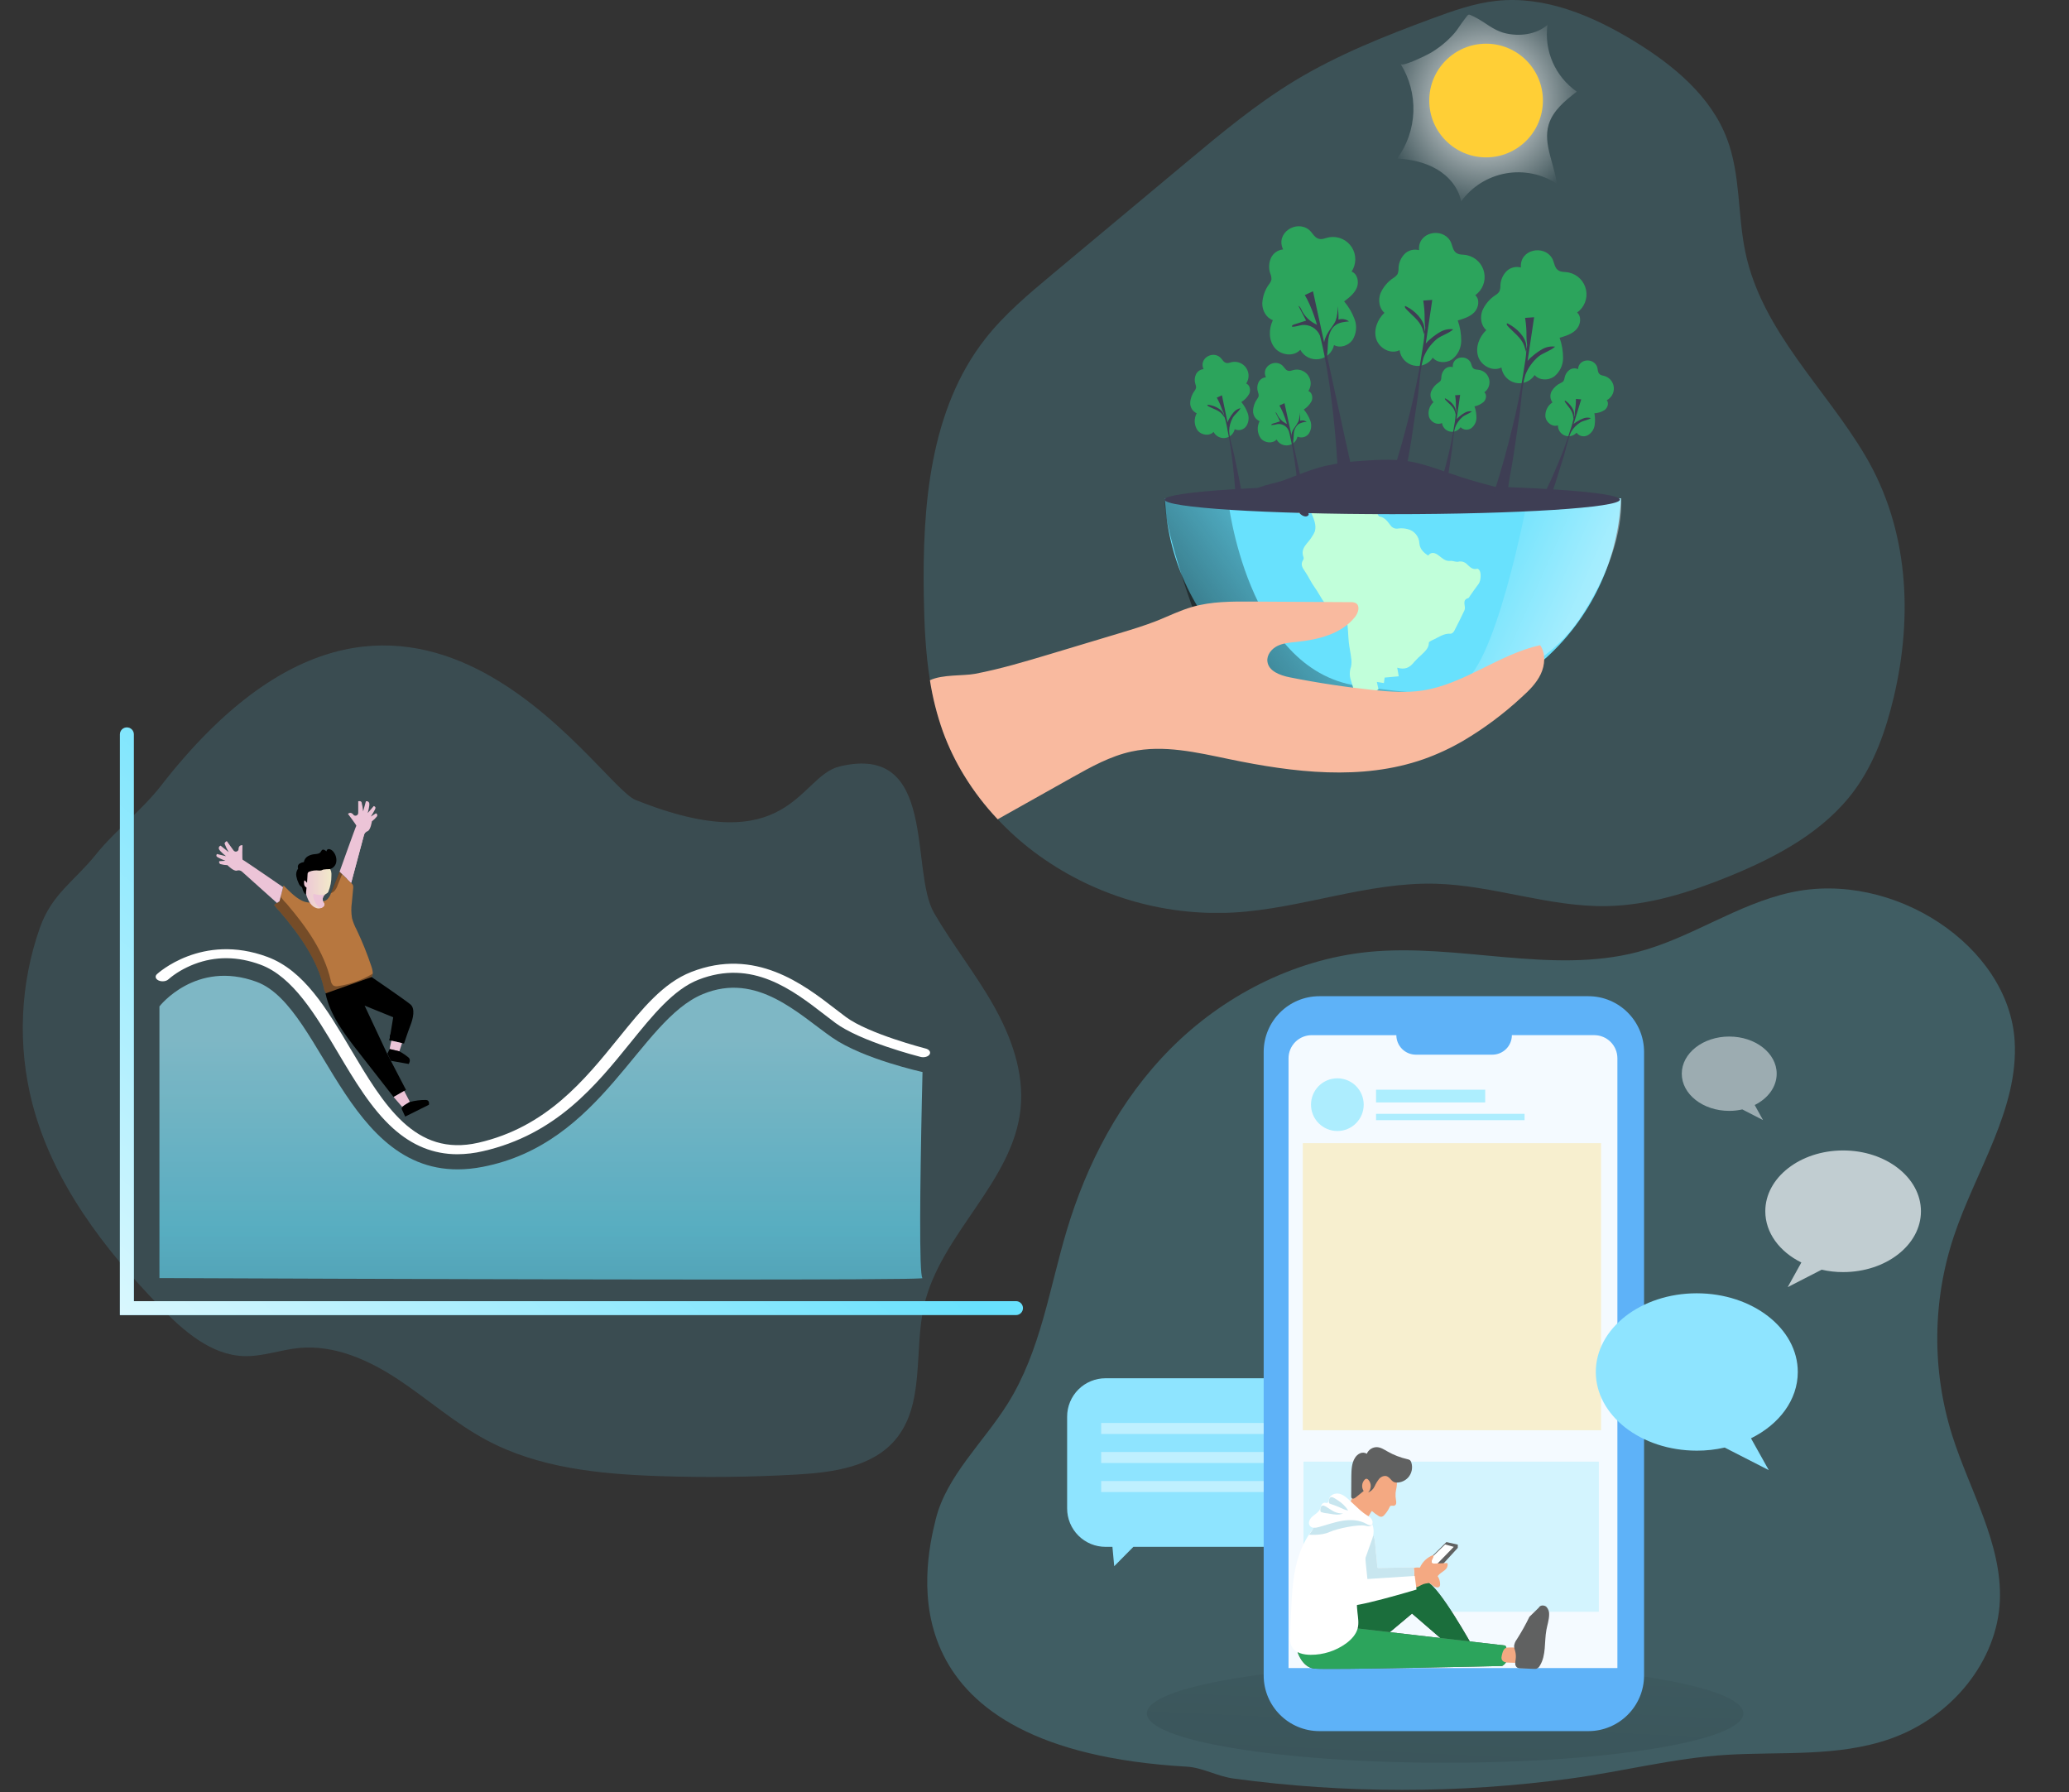 <svg width="545" height="472" viewBox="0 0 545 472" fill="none" xmlns="http://www.w3.org/2000/svg">
<rect x="0" y="0" width="545" height="472" fill="#333333" stroke="none"/>
<path opacity="0.15" d="M167.433 210.7C208.199 226.99 210.282 204.481 221.181 201.86C247.11 195.641 239.555 229.277 246.056 240.478C250.868 248.763 256.881 256.306 261.614 264.638C266.346 272.97 269.81 282.452 268.835 291.994C266.833 311.387 247.684 325.002 243.373 344.013C240.703 355.916 243.7 369.952 235.797 379.24C229.657 386.455 219.212 387.826 209.768 388.361C197.754 389.043 185.705 389.179 173.62 388.769C157.996 388.241 141.911 386.656 128.122 379.273C119.872 374.86 112.804 368.574 104.995 363.385C97.186 358.196 88.083 354.13 78.772 355.026C73.893 355.494 69.154 357.32 64.255 357.166C55.579 356.892 48.344 350.533 42.27 344.274C27.387 328.94 13.885 311.313 8.512 290.61C4.58 275.326 5.277 259.215 10.514 244.329C13.678 235.409 19.658 232.019 25.151 225.191C30.524 218.504 37.218 213.629 42.504 206.822C107.224 123.736 157.235 206.655 167.433 210.7Z" fill="#68E1FD"/>
<path d="M267.627 346.362H31.586V193.417C31.586 192.93 31.779 192.463 32.124 192.118C32.468 191.774 32.935 191.581 33.422 191.581C33.909 191.581 34.376 191.774 34.721 192.118C35.065 192.463 35.259 192.93 35.259 193.417V342.689H267.627C268.114 342.689 268.581 342.883 268.925 343.227C269.27 343.572 269.463 344.039 269.463 344.526C269.463 345.013 269.27 345.48 268.925 345.824C268.581 346.169 268.114 346.362 267.627 346.362Z" fill="#68E1FD"/>
<path d="M267.627 346.362H31.586V193.417C31.586 192.93 31.779 192.463 32.124 192.118C32.468 191.774 32.935 191.581 33.422 191.581C33.909 191.581 34.376 191.774 34.721 192.118C35.065 192.463 35.259 192.93 35.259 193.417V342.689H267.627C268.114 342.689 268.581 342.883 268.925 343.227C269.27 343.572 269.463 344.039 269.463 344.526C269.463 345.013 269.27 345.48 268.925 345.824C268.581 346.169 268.114 346.362 267.627 346.362Z" fill="url(#paint0_linear_305_265)"/>
<path d="M120.493 304C114.202 304 108.602 301.737 103.516 297.155C97.781 291.993 93.293 284.441 88.959 277.134C83.151 267.354 77.147 257.243 68.643 254.083C62.615 251.844 56.727 251.796 51.139 253.945C48.504 254.974 46.205 256.327 44.372 257.926C44.236 258.056 44.063 258.167 43.861 258.253C43.659 258.34 43.433 258.4 43.196 258.429C42.958 258.459 42.714 258.459 42.476 258.428C42.239 258.396 42.014 258.335 41.813 258.248C41.612 258.161 41.44 258.049 41.306 257.918C41.173 257.788 41.08 257.642 41.034 257.488C40.988 257.335 40.989 257.177 41.037 257.024C41.085 256.87 41.179 256.725 41.315 256.595C41.431 256.484 53.151 245.603 70.447 252.029C80.082 255.608 86.043 265.652 92.358 276.289C101.058 290.938 109.275 304.778 125.984 300.971C143.921 296.883 153.997 284.433 162.892 273.449C169.214 265.636 174.673 258.886 182.095 255.991C198.926 249.422 211.661 259.257 220.08 265.766C221.046 266.509 221.957 267.212 222.825 267.856C228.816 272.303 243.642 276.107 243.795 276.15C244.025 276.205 244.236 276.288 244.415 276.396C244.594 276.503 244.738 276.633 244.839 276.777C244.939 276.922 244.994 277.077 244.999 277.236C245.005 277.394 244.962 277.551 244.872 277.698C244.782 277.845 244.648 277.979 244.477 278.092C244.305 278.205 244.101 278.295 243.875 278.356C243.649 278.417 243.407 278.449 243.162 278.448C242.917 278.448 242.675 278.416 242.45 278.354C241.808 278.192 226.64 274.302 220.055 269.416C219.163 268.752 218.221 268.041 217.267 267.291C208.745 260.703 198.131 252.507 183.99 258.025C177.455 260.572 171.952 267.358 166.138 274.539C156.937 285.91 146.501 298.798 127.206 303.198C125.055 303.71 122.785 303.981 120.493 304Z" fill="white"/>
<path d="M242.5 331.908C242.597 334.704 242.75 336.462 242.988 336.614C243.031 336.645 242.847 336.673 242.445 336.696C241.669 336.747 240.095 336.786 237.824 336.825C225.691 337.016 193.8 337.027 159.187 336.969C134.974 336.93 109.431 336.856 88.386 336.786C61.531 336.7 42 336.614 42 336.614V265.056C42 265.056 51.552 252.717 67.567 258.581C85.994 265.333 91.554 314.134 127.052 307.338C158.79 301.268 168.263 268.807 185.139 261.82C199.464 255.89 210.346 267.131 219.264 273.306C227.399 278.944 243 282.347 243 282.347C243 282.347 242.701 294.215 242.518 306.855C242.377 316.337 242.316 326.247 242.5 331.908Z" fill="url(#paint1_linear_305_265)"/>
<path opacity="0.44" d="M88.353 336.568C61.42 336.433 41.832 336.299 41.832 336.299V311.551C41.832 311.551 51.4 292.177 67.462 301.383C76.031 306.311 81.449 322.128 88.353 336.568Z" fill="url(#paint2_linear_305_265)"/>
<path d="M74.684 233.212L73.613 237.368C73.527 237.711 72.174 238.06 72.26 238.403C72.715 239.036 73.225 239.628 73.784 240.172C78.84 246.121 83.578 252.683 85.329 260.286C85.381 260.817 85.635 261.308 86.039 261.657C86.447 261.851 86.911 261.895 87.349 261.78C90.738 261.261 93.983 260.046 96.879 258.211C97.276 257.994 97.621 257.693 97.889 257.329C98.416 256.515 98.14 255.438 97.828 254.52C96.732 251.232 95.436 248.015 93.947 244.885C93.424 243.915 93.013 242.888 92.723 241.824C92.496 240.451 92.484 239.051 92.686 237.674L93.029 234.001C93.078 233.704 93.055 233.4 92.962 233.114C92.847 232.892 92.689 232.697 92.497 232.538L89.436 229.631L87.165 235.281C86.969 235.901 86.622 236.462 86.155 236.915C84.931 237.901 81.87 237.95 80.352 237.527C78.185 236.891 76.226 234.693 74.684 233.212Z" fill="#FB8E36" fill-opacity="0.65"/>
<path opacity="0.36" d="M87.924 234.822C87.687 235.008 87.42 235.153 87.135 235.25C87.894 233.365 88.651 231.484 89.406 229.606L90.104 230.268L88.928 233.187C88.737 233.808 88.392 234.37 87.924 234.822Z" fill="url(#paint3_linear_305_265)"/>
<path opacity="0.36" d="M98.165 256.454C98.145 256.765 98.048 257.065 97.883 257.329C97.615 257.693 97.27 257.994 96.873 258.211C93.977 260.046 90.732 261.261 87.343 261.779C86.905 261.895 86.441 261.851 86.033 261.657C85.629 261.308 85.375 260.817 85.323 260.286C83.547 252.683 78.834 246.121 73.784 240.171C73.222 239.631 72.711 239.038 72.26 238.402C72.174 238.06 73.521 237.711 73.613 237.368C73.766 236.756 73.888 236.291 73.998 235.844C74.007 236.008 74.026 236.171 74.053 236.333C74.507 236.968 75.017 237.56 75.578 238.102C80.634 244.052 85.371 250.62 87.122 258.217C87.171 258.749 87.425 259.241 87.832 259.588C88.241 259.782 88.705 259.826 89.142 259.71C92.333 259.223 95.398 258.117 98.165 256.454Z" fill="url(#paint4_linear_305_265)"/>
<path d="M87.299 230.629C87.313 232.098 87.03 233.556 86.467 234.913C86.32 235.22 85.959 235.342 85.635 235.581C85.397 235.754 85.214 235.99 85.105 236.263C84.997 236.536 84.968 236.835 85.022 237.123C85.059 237.365 85.149 237.595 85.286 237.797C85.365 237.896 85.415 238.016 85.429 238.143C85.443 238.27 85.421 238.398 85.365 238.513C85.133 238.844 84.795 239.086 84.406 239.198C84.017 239.309 83.601 239.284 83.229 239.125C82.005 238.69 81.294 237.417 80.841 236.193C80.264 234.495 79.896 232.734 79.746 230.947C79.575 229.337 81.074 227.819 82.525 227.378C83.159 227.191 83.828 227.159 84.477 227.285C85.126 227.411 85.735 227.69 86.253 228.101C86.714 228.45 87.052 228.936 87.22 229.49C87.306 229.863 87.332 230.247 87.299 230.629Z" fill="url(#paint5_linear_305_265)"/>
<path d="M74.567 233.658C74.567 233.658 64.069 226.417 63.916 226.441C63.763 226.466 63.867 222.616 63.867 222.616C63.867 222.616 62.802 222.408 62.821 223.797C62.776 223.925 62.696 224.039 62.591 224.125C62.486 224.212 62.359 224.267 62.225 224.286C62.09 224.305 61.953 224.287 61.828 224.233C61.703 224.179 61.595 224.092 61.517 223.981L59.742 221.532C59.742 221.532 59.13 221.777 59.178 222.242C59.47 223.004 59.826 223.739 60.244 224.44L58.107 222.72C58.019 222.748 57.938 222.794 57.868 222.854C57.798 222.914 57.741 222.988 57.7 223.071C57.658 223.153 57.635 223.243 57.629 223.336C57.623 223.428 57.636 223.52 57.666 223.607C57.911 224.25 59.54 225.505 59.54 225.505L57.158 224.93C57.081 225.009 57.028 225.109 57.009 225.219C56.989 225.328 57.003 225.44 57.048 225.542C57.244 225.878 59.368 226.717 59.368 226.717L57.771 226.809C57.737 226.876 57.718 226.95 57.713 227.025C57.708 227.1 57.718 227.175 57.743 227.246C57.767 227.317 57.805 227.383 57.855 227.439C57.905 227.495 57.966 227.541 58.034 227.574C58.648 227.75 59.281 227.849 59.919 227.868C59.919 227.868 61.553 229.563 62.404 229.294C62.638 229.213 62.89 229.198 63.132 229.251C63.374 229.304 63.597 229.423 63.776 229.594L72.957 237.827L73.631 237.343L74.567 233.658Z" fill="url(#paint6_linear_305_265)"/>
<path d="M99.321 214.989C98.925 215.49 98.468 215.94 97.962 216.329C97.962 216.329 97.631 218.661 96.786 218.937C96.554 219.011 96.345 219.147 96.184 219.331C96.022 219.514 95.913 219.737 95.868 219.978L92.514 232.508L89.453 229.576C89.453 229.576 93.738 217.56 93.86 217.492C93.983 217.425 91.663 214.358 91.663 214.358C91.663 214.358 92.404 213.569 93.205 214.707C93.317 214.783 93.447 214.827 93.581 214.834C93.715 214.841 93.849 214.812 93.968 214.749C94.087 214.686 94.187 214.592 94.256 214.477C94.326 214.362 94.362 214.23 94.362 214.095V211.034C94.362 211.034 95.023 210.863 95.238 211.285C95.444 212.074 95.583 212.879 95.654 213.691L96.382 211.047C96.47 211.017 96.562 211.006 96.654 211.014C96.746 211.021 96.836 211.047 96.918 211.09C96.999 211.133 97.072 211.192 97.13 211.263C97.189 211.335 97.232 211.417 97.258 211.506C97.435 212.167 96.854 214.138 96.854 214.138L98.445 212.301C98.445 212.301 98.874 212.369 98.91 212.754C98.947 213.14 97.686 215.062 97.686 215.062L99.033 214.199C99.105 214.23 99.171 214.275 99.225 214.333C99.279 214.39 99.321 214.457 99.348 214.531C99.375 214.606 99.386 214.684 99.382 214.763C99.377 214.842 99.356 214.918 99.321 214.989Z" fill="url(#paint7_linear_305_265)"/>
<path d="M88.591 226.907C88.545 227.384 88.349 227.835 88.031 228.194C87.714 228.554 87.291 228.804 86.823 228.909C86.274 228.905 85.725 228.942 85.182 229.019C84.992 229.08 84.821 229.184 84.625 229.239C84.424 229.28 84.218 229.292 84.013 229.276C83.137 229.167 82.247 229.276 81.424 229.594C81.299 229.649 81.192 229.736 81.111 229.845C81.042 229.979 81.008 230.129 81.013 230.28L80.885 232.52L80.438 232.018C80.365 231.939 80.242 231.853 80.169 231.926C80.137 231.962 80.12 232.007 80.12 232.055C80.074 232.351 80.074 232.652 80.12 232.949C80.14 233.096 80.194 233.237 80.277 233.361C80.359 233.485 80.469 233.589 80.597 233.665C80.65 233.684 80.697 233.718 80.732 233.763C80.748 233.815 80.748 233.87 80.732 233.922L80.579 235.464C80.579 235.464 80.579 235.526 80.579 235.544C80.579 235.562 80.42 235.544 80.365 235.495C79.996 235.048 79.748 234.515 79.642 233.946C79.624 233.85 79.586 233.759 79.532 233.677C79.459 233.606 79.376 233.544 79.287 233.493C79.006 233.277 78.793 232.983 78.675 232.649C78.391 232.066 78.185 231.449 78.063 230.812C77.934 230.166 78.059 229.496 78.412 228.939C78.469 228.882 78.507 228.81 78.522 228.731C78.518 228.655 78.502 228.581 78.473 228.511C78.427 228.311 78.443 228.103 78.519 227.913C78.596 227.724 78.73 227.562 78.902 227.452C79.25 227.236 79.64 227.096 80.046 227.042C80.097 226.725 80.217 226.424 80.398 226.159C80.579 225.895 80.817 225.673 81.093 225.511C81.655 225.191 82.284 225.005 82.929 224.966C83.505 224.911 84.154 224.868 84.496 224.354C84.57 224.197 84.662 224.049 84.772 223.914C85.17 223.559 85.678 223.956 85.996 224.238C86.143 223.216 87.22 223.687 87.679 224.165C88.016 224.532 88.272 224.966 88.429 225.438C88.586 225.911 88.641 226.411 88.591 226.907Z" fill="black"/>
<path d="M106.165 287.489L103.673 288.921C100.857 285.322 97.228 280.664 94.418 277.064C90.745 272.375 86.981 267.466 85.744 261.645L88.474 260.678C89.76 266.395 93.475 271.231 97.087 275.858C99.847 279.384 103.386 283.926 106.165 287.489Z" fill="url(#paint8_linear_305_265)"/>
<path d="M103.673 288.921C100.857 285.322 97.228 280.664 94.418 277.064C90.745 272.375 86.981 267.466 85.744 261.645L97.882 257.329C97.882 257.329 106.844 263.451 108.13 264.552C109.415 265.654 108.821 268.225 108.13 270C107.438 271.775 106.428 274.848 106.428 274.848L102.584 273.967L103.575 267.919L96.046 264.858L101.99 277.536L106.942 287.048L103.673 288.921Z" fill="black"/>
<path opacity="0.44" d="M108.132 270C107.777 270.912 107.342 272.155 107.005 273.159C106.669 274.163 106.436 274.848 106.436 274.848L103.675 274.236L102.843 272.437L103.584 267.919L100.052 266.481L96.054 264.852L101.998 277.529L106.95 287.042L106.173 287.489C103.394 283.926 99.856 279.384 97.095 275.858C93.484 271.231 89.749 266.395 88.482 260.678L97.891 257.329C97.891 257.329 106.852 263.451 108.138 264.552C109.423 265.654 108.829 268.207 108.132 270Z" fill="url(#paint9_linear_305_265)"/>
<path d="M103.674 274.218L102.584 273.967L102.835 272.437L103.674 274.218Z" fill="black"/>
<path d="M103.674 274.218L102.584 273.967L102.835 272.437L103.674 274.218Z" fill="black"/>
<path d="M103.092 274.077L102.621 276.287L105.192 276.899L105.908 274.732L103.092 274.077Z" fill="url(#paint10_linear_305_265)"/>
<path d="M102.958 279.39L107.659 280.223C107.659 280.223 108.326 279.225 107.659 278.564C106.897 277.932 106.077 277.375 105.21 276.899L102.645 276.287L102.033 277.511L102.958 279.39Z" fill="black"/>
<path d="M103.674 288.921L105.908 291.492L107.959 290.207L106.459 287.317L103.674 288.921Z" fill="url(#paint11_linear_305_265)"/>
<path d="M105.811 292.079L106.73 294.081L112.973 290.978C112.973 290.978 113.279 289.79 112.239 289.704C110.793 289.683 109.351 289.862 107.954 290.237C107.954 290.237 105.56 291.467 105.811 292.079Z" fill="black"/>
<path d="M85.035 237.141C85.071 237.383 85.161 237.613 85.298 237.815C85.298 237.852 85.91 238.574 84.637 239.155C84.398 239.272 83.449 238.849 82.801 237.197C82.577 236.742 82.47 236.24 82.488 235.734C82.488 235.599 82.574 235.44 82.709 235.427C82.762 235.427 82.814 235.44 82.862 235.464C83.509 235.674 84.191 235.759 84.87 235.715C85.12 235.663 85.374 235.624 85.629 235.599C85.395 235.774 85.215 236.012 85.11 236.285C85.005 236.558 84.979 236.855 85.035 237.141Z" fill="url(#paint12_linear_305_265)"/>
<path d="M96.77 218.943C96.537 219.017 96.329 219.153 96.167 219.337C96.005 219.52 95.897 219.744 95.852 219.984L92.497 232.514L91.42 231.479C91.42 231.479 94.958 220.069 95.362 219.665C95.784 219.341 96.261 219.096 96.77 218.943Z" fill="url(#paint13_linear_305_265)"/>
<g clip-path="url(#clip0_305_265)">
<path opacity="0.18" d="M498.826 183.686C496.76 192.345 493.785 200.918 488.528 208.099C480.53 219.022 468.024 225.689 455.487 230.804C445.151 235.016 434.29 238.462 423.126 238.647C407.966 238.901 393.258 233.148 378.092 232.753C360.155 232.289 342.793 239.327 324.9 240.342C306.026 241.343 287.402 235.667 272.295 224.31C268.904 221.747 265.737 218.902 262.826 215.805C256.471 209.148 251.549 201.258 248.365 192.623C246.81 188.252 245.671 183.744 244.963 179.158C243.776 171.823 243.46 164.314 243.336 156.855C242.947 133.24 244.932 107.924 259.467 89.307C264.57 82.775 270.996 77.407 277.355 72.094L312.468 42.782C321.653 35.113 330.881 27.419 341.117 21.221C352.436 14.374 364.812 9.469 377.22 4.88C382.725 2.851 388.316 0.853 394.155 0.222C406.946 -1.163 419.551 4.162 430.523 10.88C440.815 17.176 450.718 25.346 454.955 36.665C458.517 46.141 457.682 56.674 459.785 66.589C464.17 87.291 480.963 102.401 491.404 120.128C502.741 139.376 503.922 162.205 498.826 183.686Z" fill="#68E1FD"/>
<path d="M337.986 65.692C337.296 65.756 336.635 66.001 336.07 66.403C335.505 66.805 335.056 67.349 334.77 67.981C334.218 69.263 334.159 70.703 334.603 72.026C334.823 72.524 334.928 73.065 334.912 73.609C334.799 74.062 334.588 74.484 334.294 74.846C333.196 76.335 332.572 78.119 332.5 79.968C332.5 81.823 333.558 83.71 335.283 84.328C334.182 86.641 334.151 89.61 335.766 91.602C337.38 93.593 340.8 94.032 342.508 92.121C342.971 92.981 343.686 93.678 344.558 94.12C345.429 94.561 346.414 94.726 347.381 94.591C348.349 94.457 349.252 94.029 349.969 93.367C350.687 92.704 351.184 91.838 351.396 90.884C353.016 91.793 355.218 91.033 356.282 89.511C356.773 88.721 357.079 87.829 357.177 86.904C357.276 85.979 357.164 85.043 356.851 84.167C356.213 82.418 355.268 80.797 354.061 79.38C355.385 78.378 356.77 77.308 357.401 75.774C358.032 74.24 357.575 72.119 356.028 71.525C356.65 70.583 356.988 69.482 357.001 68.354C357.014 67.225 356.701 66.117 356.101 65.162C355.501 64.206 354.639 63.443 353.616 62.965C352.594 62.486 351.456 62.312 350.338 62.464C349.144 62.6 348.254 63.299 347.072 62.785C346.157 62.383 345.594 61.171 344.833 60.546C341.456 57.8 335.908 61.394 337.986 65.692Z" fill="#2CA45C"/>
<path d="M426.991 131.267C426.324 146.749 419.705 161.376 408.514 172.096C397.322 182.816 382.424 188.8 366.927 188.8C351.43 188.8 336.532 182.816 325.341 172.096C314.15 161.376 307.53 146.749 306.863 131.267H426.991Z" fill="#68E1FD"/>
<path d="M402.423 131.267C402.423 131.267 393.59 178.453 384.127 180.167C374.664 181.88 402.423 183.822 416.395 162.533C428.549 144.021 426.99 131.267 426.99 131.267H402.423Z" fill="url(#paint14_linear_305_265)"/>
<path d="M323.478 131.595C323.478 131.595 328.358 176.171 357.409 180.606C386.461 185.04 394.446 181.496 394.446 181.496C394.446 181.496 376.509 199.235 352.084 192.58C327.659 185.925 314.058 159.842 314.058 159.842C314.058 159.842 306.19 138.033 306.852 131.267L323.478 131.595Z" fill="url(#paint15_linear_305_265)"/>
<path d="M343.411 135.801C343.535 135.627 343.714 135.324 343.931 135.052C344.512 134.267 345.1 134.298 345.471 135.225C346.089 136.728 346.807 138.25 346.355 139.938C346.152 140.441 345.89 140.919 345.576 141.361C344.63 143.068 342.434 144.249 343.349 146.73C343.39 146.846 343.406 146.969 343.395 147.092C343.385 147.215 343.348 147.334 343.288 147.441C342.508 148.585 343.009 149.445 343.702 150.435C344.667 151.814 345.347 153.397 346.337 154.764C347.753 156.694 348.57 159.094 350.71 160.448C351.749 161.104 352.881 161.642 353.858 162.372C354.38 162.776 354.742 163.352 354.879 163.999C355.114 165.706 355.114 167.444 355.293 169.163C355.435 170.542 355.763 171.916 355.911 173.295C356.052 174.074 356.035 174.873 355.862 175.645C355.462 176.772 355.451 178 355.831 179.134C356.165 180.148 356.45 181.181 356.753 182.226C357.656 185.065 361.862 187.174 364.849 186.277L361.67 184.675C362.245 184.057 362.69 183.605 363.191 183.08L361.874 182.288L363.111 181.546C362.975 180.958 362.839 180.352 362.678 179.61L364.534 179.907C364.602 179.406 364.663 178.979 364.738 178.459C365.919 178.342 367.107 178.243 368.449 178.119C368.313 177.328 368.183 176.592 368.047 175.855C370.063 176.431 371.288 175.948 372.618 174.235C373.212 173.576 373.848 172.956 374.523 172.379C375.395 171.507 376.378 170.703 376.378 169.287C376.378 169.07 376.891 168.78 377.213 168.637C378.815 167.969 380.207 166.745 382.161 166.906C382.452 166.906 382.891 166.497 383.07 166.163C383.992 164.388 384.883 162.582 385.742 160.776C385.876 160.427 385.908 160.048 385.835 159.681C385.711 158.766 385.507 157.863 386.751 157.523C386.936 157.467 387.06 157.152 387.208 156.954C387.957 155.896 388.68 154.814 389.472 153.793C390.091 153.014 390.239 150.812 389.627 150.082C389.503 149.94 389.256 149.767 389.132 149.798C387.845 150.156 387.134 149.247 386.373 148.56C386.081 148.274 385.72 148.066 385.325 147.958C384.93 147.85 384.514 147.844 384.116 147.942C383.46 148.066 382.718 147.651 382.031 147.725C380.621 147.868 379.836 146.921 378.846 146.21C378.079 145.666 377.071 145.183 376.205 146.315C374.968 145.542 374.034 144.608 373.885 143.136C373.856 142.246 373.533 141.391 372.965 140.705C372.398 140.018 371.618 139.54 370.75 139.345C369.97 139.145 369.161 139.093 368.362 139.19C367.985 139.276 367.591 139.25 367.228 139.115C366.865 138.979 366.55 138.741 366.321 138.429C365.554 137.452 364.88 136.314 363.451 136.054C363.222 136.054 362.925 135.609 362.876 135.33C362.839 134.996 362.701 134.681 362.48 134.428C362.259 134.175 361.965 133.995 361.639 133.914C361.302 133.808 360.956 133.732 360.606 133.685C360.196 133.627 359.779 133.627 359.369 133.685C358.562 133.804 357.739 133.755 356.952 133.542C356.165 133.329 355.429 132.957 354.792 132.448C352.776 130.902 349.429 131.706 347.988 133.803L347.926 133.889C347.623 134.322 347.308 134.761 346.974 135.225C346.56 134.861 346.115 134.534 345.644 134.248C344.989 133.92 344.339 133.63 343.597 134.279C343.371 134.379 343.124 134.422 342.878 134.402C342.631 134.383 342.394 134.302 342.187 134.168C342.075 134.075 343.003 131.378 342.91 131.285H338.791C338.847 131.465 340.647 134.26 340.702 134.378L343.411 135.801Z" fill="#C1FFDA"/>
<path d="M405.845 177.563C404.701 179.975 402.752 181.893 400.767 183.674C396.07 188.025 390.922 191.861 385.409 195.116C382.105 197.045 378.629 198.66 375.024 199.941C358.702 205.668 340.721 203.46 323.787 199.941C315.294 198.178 306.518 196.1 298.044 197.937C292.477 199.143 287.424 201.957 282.458 204.74L262.801 215.775C259.445 212.228 256.47 208.339 253.925 204.171C251.687 200.519 249.822 196.65 248.359 192.624C246.804 188.252 245.665 183.744 244.957 179.159C248.285 177.582 253.74 178.052 256.814 177.47C263.512 176.196 270.069 174.229 276.606 172.269L294.754 166.813C298.168 165.786 301.557 164.76 304.891 163.442C307.946 162.205 310.909 160.752 314.07 159.843C319.111 158.389 324.436 158.414 329.675 158.439L355.72 158.593C356.219 158.55 356.719 158.644 357.168 158.865C358.337 159.595 357.786 161.42 356.927 162.49C353.327 167.017 347.148 168.496 341.408 169.077C339.707 169.25 337.951 169.386 336.429 170.153C334.907 170.92 333.646 172.516 333.85 174.211C334.14 176.771 337.184 177.872 339.707 178.386C347.096 179.858 354.543 180.985 362.048 181.769C366.235 182.196 370.478 182.499 374.641 181.874C385.65 180.229 394.829 172.324 405.696 169.924C407.199 172.132 406.989 175.157 405.845 177.563Z" fill="#F9BA9F"/>
<path d="M366.74 135.417C399.858 135.417 426.705 133.706 426.705 131.595C426.705 129.484 399.858 127.772 366.74 127.772C333.623 127.772 306.775 129.484 306.775 131.595C306.775 133.706 333.623 135.417 366.74 135.417Z" fill="#3E3E54"/>
<path d="M349.207 122.682C352.417 121.986 355.676 121.545 358.955 121.365C363.409 121.037 367.924 120.826 372.303 121.705C375.195 122.379 378.039 123.249 380.814 124.309C392.531 128.369 404.668 131.096 416.997 132.436C393.79 133.228 370.571 132.436 347.389 131.304C344.214 131.143 341.041 130.976 337.87 130.803C335.446 130.673 331.264 131.211 329.174 130.147C330.547 127.952 335.705 127.42 338.012 126.548C341.711 125.162 345.348 123.604 349.207 122.682Z" fill="#3E3E54"/>
<path d="M352.36 123.616C352.36 123.616 350.864 89.684 343.701 77.71L345.86 76.714C345.86 76.714 356.01 123.449 356.177 123.95C356.344 124.451 354.853 125.942 352.36 123.616Z" fill="#3E3E54"/>
<path d="M373.799 65.89C373.131 65.705 372.426 65.7 371.755 65.876C371.085 66.052 370.473 66.403 369.983 66.892C369.015 67.892 368.45 69.213 368.393 70.603C368.423 71.149 368.33 71.694 368.121 72.199C367.857 72.589 367.511 72.917 367.106 73.158C365.553 74.164 364.336 75.611 363.612 77.314C362.993 79.04 363.278 81.186 364.676 82.38C362.82 84.149 361.744 86.913 362.542 89.35C363.34 91.787 366.395 93.408 368.665 92.22C368.794 93.189 369.215 94.095 369.874 94.817C370.532 95.539 371.396 96.042 372.349 96.259C373.301 96.476 374.298 96.396 375.204 96.03C376.11 95.664 376.882 95.03 377.417 94.212C378.611 95.635 380.943 95.703 382.477 94.657C383.216 94.091 383.818 93.366 384.238 92.535C384.658 91.704 384.884 90.788 384.901 89.858C384.922 87.998 384.615 86.149 383.992 84.396C385.581 83.932 387.258 83.419 388.39 82.207C389.521 80.994 389.849 78.854 388.606 77.747C389.529 77.089 390.242 76.178 390.659 75.124C391.076 74.07 391.18 72.918 390.957 71.807C390.734 70.695 390.194 69.672 389.403 68.861C388.611 68.049 387.602 67.483 386.497 67.232C385.334 66.936 384.252 67.276 383.33 66.379C382.619 65.68 382.526 64.344 382.031 63.49C379.842 59.742 373.384 61.134 373.799 65.89Z" fill="#2CA45C"/>
<path d="M374.863 94.107C374.819 92.969 374.788 91.756 375.37 90.779C375.736 90.233 376.189 89.75 376.712 89.35C377.561 88.585 378.492 87.917 379.489 87.359C380.497 86.802 381.657 86.585 382.798 86.74C381.53 87.903 379.706 88.293 378.382 89.369C376.866 90.665 375.693 92.316 374.968 94.175C373.96 97.508 373.91 101.535 373.391 104.993C372.871 108.45 372.351 112.013 371.826 115.507C371.281 119.218 370.329 123.059 370.18 126.795C370.18 127.321 368.226 128.193 366.717 125.131C368.572 119.565 370.106 113.893 371.504 108.209C372.685 103.366 373.731 98.473 374.454 93.538C374.782 91.311 375.339 88.775 375.221 86.524C375.091 84.142 372.58 81.811 370.576 80.79C370.44 80.716 370.298 80.648 370.156 80.586C369.945 80.734 370.106 81.068 370.279 81.266C371.801 82.961 373.848 84.316 374.646 86.45C374.856 87.012 374.968 87.606 375.16 88.175C375.036 87.81 375.481 86.746 375.425 86.221C375.325 85.52 375.271 84.813 375.265 84.105C375.291 82.448 375.168 80.793 374.9 79.157L377.275 78.99C377.275 78.99 376.273 85.67 375.036 94.039" fill="#3E3E54"/>
<path d="M400.629 70.455C399.961 70.269 399.256 70.264 398.585 70.44C397.915 70.616 397.303 70.967 396.813 71.457C395.846 72.457 395.28 73.778 395.223 75.168C395.251 75.713 395.158 76.258 394.951 76.763C394.687 77.154 394.341 77.481 393.937 77.722C392.384 78.727 391.167 80.172 390.442 81.872C389.823 83.604 390.102 85.751 391.506 86.944C389.65 88.713 388.574 91.478 389.372 93.915C390.17 96.352 393.225 97.972 395.495 96.785C395.624 97.753 396.045 98.66 396.704 99.382C397.362 100.104 398.226 100.607 399.179 100.824C400.132 101.04 401.128 100.96 402.034 100.594C402.94 100.229 403.712 99.594 404.247 98.776C405.441 100.199 407.773 100.267 409.307 99.222C410.044 98.654 410.645 97.928 411.064 97.097C411.484 96.267 411.712 95.352 411.731 94.422C411.75 92.562 411.441 90.713 410.816 88.961C412.412 88.497 414.082 87.983 415.22 86.771C416.358 85.559 416.673 83.419 415.436 82.311C416.359 81.654 417.072 80.743 417.489 79.689C417.906 78.635 418.01 77.483 417.787 76.371C417.564 75.26 417.024 74.237 416.233 73.425C415.441 72.613 414.432 72.048 413.327 71.797C412.164 71.5 411.082 71.84 410.16 70.943C409.443 70.244 409.35 68.908 408.861 68.055C406.672 64.313 400.214 65.698 400.629 70.455Z" fill="#2CA45C"/>
<path d="M401.695 98.671C401.651 97.533 401.62 96.321 402.196 95.344C402.564 94.797 403.019 94.314 403.544 93.915C404.393 93.15 405.324 92.482 406.321 91.923C407.329 91.366 408.489 91.149 409.63 91.305C408.362 92.468 406.538 92.857 405.214 93.934C403.698 95.232 402.523 96.882 401.794 98.739C400.792 102.073 400.742 106.1 400.223 109.557C399.703 113.015 399.177 116.577 398.658 120.072C398.113 123.783 397.161 127.624 397.006 131.36C397.006 131.886 395.058 132.758 393.549 129.696C395.404 124.129 396.938 118.458 398.33 112.774C399.517 107.931 400.563 103.038 401.286 98.102C401.608 95.876 402.171 93.34 402.047 91.088C401.924 88.707 399.406 86.375 397.408 85.355C397.272 85.281 397.13 85.213 396.988 85.151C396.777 85.299 396.932 85.633 397.111 85.831C398.633 87.526 400.68 88.88 401.478 91.014C401.688 91.577 401.8 92.171 401.992 92.74C401.868 92.375 402.313 91.311 402.251 90.785C402.157 90.084 402.103 89.378 402.09 88.67C402.122 87.013 402 85.356 401.726 83.722L404.107 83.555C404.107 83.555 403.105 90.235 401.855 98.603" fill="#3E3E54"/>
<path d="M382.682 96.686C382.309 96.582 381.916 96.58 381.542 96.679C381.168 96.778 380.827 96.974 380.554 97.249C380.012 97.808 379.695 98.548 379.664 99.327C379.679 99.632 379.626 99.936 379.509 100.218C379.363 100.436 379.171 100.62 378.946 100.756C378.078 101.317 377.398 102.125 376.992 103.075C376.804 103.556 376.763 104.081 376.873 104.585C376.983 105.089 377.239 105.549 377.61 105.908C377.073 106.384 376.678 106.999 376.469 107.686C376.259 108.372 376.243 109.103 376.423 109.798C376.868 111.159 378.569 112.068 379.837 111.407C379.911 111.947 380.148 112.452 380.516 112.854C380.885 113.256 381.367 113.536 381.899 113.656C382.431 113.777 382.987 113.732 383.493 113.527C383.999 113.323 384.43 112.97 384.729 112.514C385.094 112.885 385.578 113.114 386.096 113.16C386.614 113.207 387.131 113.068 387.556 112.767C387.968 112.45 388.303 112.045 388.537 111.582C388.772 111.118 388.899 110.608 388.911 110.089C388.921 109.049 388.749 108.015 388.403 107.034C389.324 106.85 390.178 106.423 390.877 105.797C391.496 105.122 391.688 103.941 391.001 103.323C391.51 102.952 391.903 102.443 392.131 101.856C392.36 101.269 392.415 100.629 392.291 100.012C392.166 99.395 391.867 98.826 391.429 98.373C390.991 97.921 390.433 97.603 389.82 97.459C389.17 97.292 388.583 97.459 388.051 96.983C387.649 96.593 387.599 95.845 387.321 95.368C386.059 93.253 382.459 94.032 382.682 96.686Z" fill="#2CA45C"/>
<path d="M383.275 112.452C383.191 111.819 383.29 111.175 383.559 110.596C383.76 110.289 384.014 110.019 384.308 109.799C384.78 109.369 385.301 108.995 385.86 108.685C386.425 108.372 387.076 108.25 387.716 108.339C387.01 108.957 385.996 109.205 385.241 109.805C384.395 110.531 383.739 111.452 383.33 112.489C382.774 114.345 382.743 116.602 382.452 118.532L381.58 124.414C381.277 126.48 380.745 128.638 380.658 130.723C380.658 131.02 379.57 131.502 378.729 129.795C379.749 126.703 380.621 123.517 381.4 120.338C382.062 117.635 382.638 114.901 383.046 112.143C383.314 110.854 383.457 109.543 383.473 108.228C383.404 106.898 382 105.593 380.881 105.024L380.646 104.906C380.528 104.993 380.646 105.178 380.714 105.29C381.567 106.236 382.712 106.991 383.157 108.184C383.275 108.5 383.336 108.803 383.442 109.149C383.374 108.945 383.621 108.351 383.59 108.061C383.534 107.667 383.503 107.27 383.497 106.873C383.516 105.945 383.448 105.017 383.293 104.102L384.623 104.009L383.386 112.415" fill="#3E3E54"/>
<path d="M415.672 97.218C415.301 97.051 414.893 96.986 414.489 97.028C414.085 97.071 413.699 97.219 413.371 97.459C412.722 97.957 412.282 98.677 412.134 99.482C412.1 99.798 411.999 100.104 411.837 100.378C411.652 100.585 411.421 100.746 411.163 100.848C410.174 101.296 409.34 102.028 408.769 102.951C408.496 103.417 408.367 103.954 408.398 104.493C408.428 105.032 408.618 105.55 408.942 105.982C408.308 106.392 407.8 106.968 407.472 107.648C407.145 108.328 407.012 109.085 407.087 109.835C407.34 111.32 408.942 112.526 410.383 112.037C410.373 112.61 410.539 113.172 410.857 113.648C411.175 114.124 411.632 114.491 412.165 114.7C412.698 114.91 413.282 114.951 413.839 114.819C414.396 114.687 414.9 114.387 415.282 113.961C415.603 114.402 416.07 114.714 416.6 114.843C417.13 114.972 417.689 114.91 418.177 114.666C418.659 114.404 419.077 114.037 419.398 113.591C419.719 113.146 419.936 112.634 420.032 112.093C420.204 111.016 420.188 109.917 419.983 108.846C420.959 108.802 421.905 108.497 422.723 107.961C423.49 107.343 423.861 106.149 423.242 105.401C423.83 105.097 424.319 104.631 424.649 104.058C424.98 103.485 425.138 102.828 425.106 102.167C425.074 101.507 424.853 100.869 424.469 100.33C424.085 99.791 423.554 99.374 422.939 99.129C422.321 98.857 421.634 98.962 421.183 98.356C420.824 97.886 420.892 97.119 420.682 96.568C419.711 94.181 415.857 94.422 415.672 97.218Z" fill="#2CA45C"/>
<path d="M413.811 113.664C413.828 113.003 414.029 112.36 414.393 111.808C414.653 111.522 414.961 111.281 415.302 111.097C415.86 110.728 416.457 110.423 417.083 110.188C417.716 109.952 418.408 109.929 419.056 110.12C418.221 110.683 417.139 110.738 416.267 111.258C415.273 111.871 414.446 112.721 413.861 113.732C412.982 115.587 412.624 117.901 412.005 119.861L410.15 125.83C409.531 127.927 408.616 130.079 408.201 132.232C408.146 132.535 406.964 132.85 406.346 130.995C407.898 127.902 409.302 124.779 410.607 121.599C411.721 118.897 412.753 116.157 413.607 113.355C414.088 112.058 414.442 110.718 414.665 109.353C414.801 107.967 413.551 106.39 412.481 105.642L412.253 105.487C412.116 105.555 412.178 105.765 412.253 105.895C412.989 107.009 414.052 107.974 414.331 109.285C414.399 109.625 414.411 109.984 414.473 110.33C414.436 110.107 414.788 109.526 414.801 109.217C414.805 108.803 414.836 108.39 414.894 107.98C415.054 107.019 415.129 106.046 415.116 105.073L416.508 105.184L413.885 113.713" fill="#3E3E54"/>
<path d="M317.03 97.218C316.601 97.256 316.189 97.406 315.836 97.652C315.482 97.898 315.199 98.233 315.014 98.622C314.661 99.416 314.612 100.312 314.878 101.139C315.012 101.454 315.075 101.794 315.064 102.135C314.991 102.42 314.858 102.685 314.674 102.914C313.981 103.836 313.578 104.942 313.517 106.094C313.498 106.67 313.649 107.239 313.953 107.729C314.257 108.219 314.699 108.608 315.224 108.846C314.842 109.55 314.662 110.347 314.706 111.148C314.75 111.948 315.015 112.721 315.472 113.38C316.461 114.617 318.564 114.932 319.672 113.751C319.951 114.298 320.392 114.745 320.935 115.032C321.478 115.319 322.096 115.431 322.705 115.353C323.314 115.275 323.884 115.011 324.338 114.597C324.791 114.183 325.106 113.639 325.238 113.039C325.761 113.289 326.356 113.344 326.916 113.194C327.476 113.045 327.965 112.7 328.294 112.223C328.604 111.732 328.801 111.178 328.87 110.601C328.938 110.024 328.877 109.439 328.689 108.889C328.303 107.796 327.725 106.78 326.982 105.889C327.87 105.347 328.598 104.579 329.092 103.663C329.494 102.71 329.221 101.387 328.263 101.009C328.655 100.426 328.872 99.743 328.888 99.04C328.903 98.338 328.716 97.645 328.349 97.046C327.982 96.446 327.451 95.965 326.818 95.659C326.186 95.353 325.478 95.235 324.78 95.319C324.038 95.393 323.475 95.826 322.746 95.492C322.177 95.239 321.836 94.478 321.36 94.082C319.251 92.325 315.769 94.521 317.03 97.218Z" fill="#2CA45C"/>
<path d="M323.699 113.509C323.366 112.877 323.222 112.162 323.285 111.45C323.381 111.052 323.544 110.673 323.767 110.33C324.098 109.698 324.5 109.107 324.967 108.568C325.436 108.026 326.068 107.651 326.767 107.498C326.272 108.444 325.301 109.062 324.744 109.972C324.135 111.055 323.802 112.273 323.773 113.516C323.897 115.68 324.732 118.049 325.171 120.183C325.61 122.317 326.062 124.513 326.513 126.684C326.983 128.966 327.249 131.428 327.961 133.648C328.066 133.958 327.12 134.885 325.579 133.413C325.462 129.764 325.159 126.109 324.757 122.484C324.41 119.392 323.978 116.299 323.34 113.262C323.125 111.808 322.773 110.377 322.289 108.988C321.708 107.627 319.735 106.799 318.343 106.625H318.052C317.959 106.755 318.126 106.916 318.269 106.997C319.506 107.658 321.015 108.017 321.936 109.093C322.178 109.378 322.376 109.712 322.604 109.996C322.456 109.811 322.487 109.087 322.345 108.796C322.135 108.396 321.951 107.983 321.794 107.559C321.455 106.581 321.028 105.635 320.52 104.733L321.875 104.114C321.875 104.114 322.722 108.24 323.78 113.392" fill="#3E3E54"/>
<path d="M349.831 87.563C350.449 86.499 351.371 85.577 351.841 84.421C352.251 83.199 352.413 81.908 352.317 80.623C352.527 81.794 352.608 82.985 352.559 84.173C353.028 84.027 353.525 83.994 354.009 84.078C354.493 84.162 354.95 84.36 355.342 84.656C354.105 84.767 352.818 84.897 351.81 85.615C350.573 86.499 350.041 88.088 349.868 89.598C349.695 91.107 349.794 92.653 349.46 94.144C349.46 93.03 348.903 91.967 348.78 90.903C348.656 89.839 349.281 88.472 349.831 87.563Z" fill="#3E3E54"/>
<path d="M343.052 82.052C342.78 81.483 342.563 80.815 342 80.524L344.048 84.445L340.837 85.466C340.559 85.553 340.219 85.775 340.33 86.041C341.215 86.122 342.068 85.732 342.947 85.608C343.924 85.494 344.912 85.698 345.763 86.191C346.615 86.684 347.284 87.438 347.672 88.342C347.592 88.144 347.858 87.408 347.858 87.148C347.885 86.771 347.813 86.394 347.647 86.054C347.369 85.652 346.707 85.478 346.299 85.225C344.937 84.497 343.811 83.396 343.052 82.052Z" fill="#3E3E54"/>
<path d="M333.46 99.358C333.033 99.397 332.624 99.549 332.274 99.798C331.924 100.046 331.646 100.383 331.469 100.774C331.124 101.57 331.089 102.465 331.37 103.285C331.504 103.596 331.567 103.931 331.555 104.269C331.489 104.553 331.36 104.819 331.178 105.048C330.5 105.974 330.114 107.081 330.071 108.227C330.059 108.798 330.216 109.36 330.523 109.841C330.83 110.322 331.274 110.701 331.797 110.93C331.426 111.636 331.258 112.431 331.31 113.227C331.363 114.022 331.634 114.788 332.094 115.439C333.089 116.676 335.217 116.942 336.269 115.755C336.556 116.288 337 116.72 337.54 116.993C338.08 117.267 338.691 117.369 339.29 117.285C339.89 117.202 340.45 116.937 340.895 116.526C341.34 116.116 341.648 115.579 341.779 114.988C342.304 115.228 342.896 115.274 343.452 115.118C344.007 114.962 344.488 114.613 344.81 114.134C345.112 113.644 345.301 113.092 345.362 112.52C345.423 111.947 345.355 111.368 345.163 110.825C344.765 109.741 344.179 108.736 343.431 107.856C344.306 107.307 345.021 106.537 345.503 105.623C345.893 104.671 345.608 103.36 344.649 102.989C345.034 102.405 345.243 101.723 345.251 101.024C345.259 100.325 345.065 99.638 344.693 99.046C344.322 98.454 343.788 97.982 343.155 97.685C342.522 97.388 341.817 97.28 341.124 97.373C340.382 97.459 339.831 97.892 339.101 97.577C338.532 97.329 338.186 96.575 337.71 96.185C335.613 94.472 332.174 96.692 333.46 99.358Z" fill="#2CA45C"/>
<path d="M342.372 135.256C342.372 135.256 341.445 114.227 337.01 106.805L338.352 106.186C338.352 106.186 344.636 135.151 344.729 135.442C344.822 135.733 343.919 136.679 342.372 135.256Z" fill="#3E3E54"/>
<path d="M340.802 112.91C341.262 112.293 341.675 111.644 342.039 110.967C342.291 110.209 342.39 109.408 342.33 108.611C342.46 109.337 342.51 110.076 342.479 110.813C342.769 110.723 343.077 110.703 343.377 110.754C343.677 110.806 343.96 110.928 344.204 111.11C343.433 111.119 342.677 111.332 342.015 111.728C341.655 112.036 341.363 112.415 341.155 112.84C340.948 113.266 340.83 113.729 340.809 114.202C340.776 115.146 340.694 116.088 340.561 117.023C340.46 116.345 340.319 115.674 340.141 115.012C340.143 114.261 340.374 113.527 340.802 112.91Z" fill="#3E3E54"/>
<path d="M336.602 109.495C336.428 109.143 336.299 108.722 335.946 108.549L337.183 110.98L335.198 111.598C335.024 111.654 334.808 111.796 334.882 111.957C335.431 111.929 335.974 111.84 336.503 111.691C337.109 111.618 337.723 111.744 338.251 112.049C338.78 112.355 339.195 112.824 339.434 113.386C339.385 113.262 339.546 112.804 339.546 112.643C339.565 112.409 339.52 112.174 339.416 111.963C339.243 111.716 338.834 111.61 338.581 111.45C337.752 110.995 337.067 110.318 336.602 109.495Z" fill="#3E3E54"/>
<path d="M368.937 16.855C371.286 20.618 372.457 24.997 372.301 29.43C372.144 33.864 370.667 38.149 368.059 41.737C371.689 41.985 375.357 42.745 378.499 44.589C381.641 46.432 384.202 49.462 384.876 53.044C387.679 49.19 391.853 46.558 396.538 45.689C401.224 44.82 406.064 45.781 410.062 48.374C409.443 43.141 406.45 37.946 407.922 32.88C409.01 29.169 412.251 26.516 415.344 24.134C412.57 22.199 410.381 19.538 409.019 16.442C407.656 13.345 407.172 9.934 407.619 6.581C404.588 9.123 400.227 9.674 396.393 8.727C393.183 7.911 391.172 5.802 388.352 4.429C386.496 3.532 386.973 3.594 385.668 5.226C384.746 6.371 384.053 7.663 383.076 8.777C381.226 10.885 379.037 12.67 376.6 14.059C375.877 14.467 369.469 17.677 368.937 16.855Z" fill="url(#paint16_radial_305_265)"/>
<path d="M391.452 41.446C399.719 41.446 406.42 34.745 406.42 26.478C406.42 18.212 399.719 11.51 391.452 11.51C383.186 11.51 376.484 18.212 376.484 26.478C376.484 34.745 383.186 41.446 391.452 41.446Z" fill="#FFCF36"/>
<path d="M385.791 191.807L385.407 195.116C382.104 197.045 378.627 198.66 375.023 199.941C358.7 205.668 340.72 203.46 323.785 199.941C315.293 198.178 306.516 196.1 298.042 197.937C292.476 199.143 287.423 201.957 282.456 204.74L262.799 215.775C259.443 212.228 256.469 208.339 253.924 204.171C257.944 202.093 283.916 188.919 294.647 190.143C306.287 191.473 338.221 197.126 345.872 196.799C353.523 196.471 385.791 191.807 385.791 191.807Z" fill="url(#paint17_linear_305_265)"/>
</g>
<g clip-path="url(#clip1_305_265)">
<path opacity="0.24" d="M312.622 465.299C316.772 465.54 320.592 467.839 324.964 468.43C354.397 472.408 384.231 472.408 413.663 468.43C427.493 466.565 440.959 463.014 454.887 462.178C469.179 461.314 483.986 462.787 497.754 458.019C514.209 452.315 526.121 437.381 526.787 421.616C527.424 406.582 518.869 392.635 514.275 378.177C508.84 361.023 508.987 342.587 514.695 325.522C520.432 308.383 531.749 292.056 530.687 274.195C529.2 249.199 498.769 229.052 471.616 235.072C457.394 238.221 445.463 247.046 431.402 250.724C408.564 256.706 384.026 248.363 360.381 250.724C340.295 252.773 321.796 262.664 308.359 276.178C294.921 289.691 286.247 306.575 281.007 324.016C276.384 339.418 274.165 355.707 265.477 369.631C259.113 379.825 249.353 388.654 246.501 400.062C243.159 413.428 233.239 460.738 312.622 465.299Z" fill="#68E1FD"/>
<path d="M281.096 373.114V397.288C281.095 398.616 281.356 399.932 281.864 401.159C282.372 402.386 283.117 403.501 284.057 404.441C284.996 405.38 286.111 406.125 287.338 406.633C288.566 407.141 289.881 407.402 291.209 407.401H293.027L293.5 412.5L298.547 407.401H340.516C343.199 407.401 345.771 406.336 347.668 404.439C349.564 402.543 350.63 399.97 350.63 397.288V373.114C350.631 371.785 350.369 370.47 349.861 369.243C349.353 368.015 348.608 366.9 347.669 365.961C346.73 365.022 345.615 364.277 344.387 363.769C343.16 363.261 341.845 362.999 340.516 363H291.209C289.881 362.999 288.566 363.261 287.338 363.769C286.111 364.277 284.996 365.022 284.057 365.961C283.117 366.9 282.372 368.015 281.864 369.243C281.356 370.47 281.095 371.785 281.096 373.114Z" fill="#8EE4FF"/>
<path d="M290.062 377.677H341.871V374.782H290.062V377.677Z" fill="#D5F6FF" fill-opacity="0.7"/>
<path d="M290.062 385.321H341.871V382.426H290.062V385.321Z" fill="#D5F6FF" fill-opacity="0.7"/>
<path d="M290.062 392.96H341.871V390.066H290.062V392.96Z" fill="#D5F6FF" fill-opacity="0.7"/>
<path d="M380.658 464.265C424.05 464.265 459.225 458.448 459.225 451.272C459.225 444.095 424.05 438.278 380.658 438.278C337.267 438.278 302.092 444.095 302.092 451.272C302.092 458.448 337.267 464.265 380.658 464.265Z" fill="url(#paint18_linear_305_265)"/>
<path d="M418.379 262.376H347.556C339.444 262.376 332.867 268.953 332.867 277.065V441.248C332.867 449.36 339.444 455.936 347.556 455.936H418.379C426.492 455.936 433.068 449.36 433.068 441.248V277.065C433.068 268.953 426.492 262.376 418.379 262.376Z" fill="#5EB2F8"/>
<path d="M426.042 278.718V439.331H339.416V278.718C339.421 277.108 340.063 275.565 341.201 274.427C342.34 273.288 343.883 272.646 345.493 272.641H367.816C367.819 274.002 368.361 275.307 369.324 276.269C370.287 277.231 371.592 277.772 372.953 277.774H393.091C393.767 277.775 394.436 277.644 395.062 277.387C395.687 277.129 396.255 276.751 396.734 276.274C397.213 275.797 397.593 275.23 397.852 274.606C398.112 273.982 398.246 273.312 398.247 272.636H419.966C421.577 272.639 423.122 273.281 424.261 274.421C425.401 275.561 426.041 277.106 426.042 278.718Z" fill="url(#paint19_linear_305_265)"/>
<path opacity="0.24" d="M421.15 384.968H343.357V424.492H421.15V384.968Z" fill="#68E1FD"/>
<path opacity="0.51" d="M421.74 301.082H343.174V376.693H421.74V301.082Z" fill="#FFCF36" fill-opacity="0.46"/>
<path d="M376.545 410.553L381.007 406.143L384 406.818V407.673L379.293 412.805L375.322 412.989L376.545 410.553Z" fill="#606161"/>
<path d="M380.664 406.776L382.935 407.404L378.624 411.837L376.967 411.851L377.245 410.104L380.664 406.776Z" fill="url(#paint20_linear_305_265)"/>
<path d="M355.468 423.268C355.468 423.268 372.65 415.364 375.908 416.63C379.166 417.895 387.853 433.533 387.853 433.533L381.72 433.41L371.946 424.977L363.636 431.942L351.559 431.224L355.468 423.268Z" fill="#606161"/>
<path d="M355.468 423.268C355.468 423.268 372.65 415.364 375.908 416.63C379.166 417.895 387.853 433.533 387.853 433.533L381.72 433.41L371.946 424.977L363.636 431.942L351.559 431.224L355.468 423.268Z" fill="#1B6E3C"/>
<path d="M341.781 435.058C341.781 435.058 342.943 439.029 346.059 439.458C349.175 439.888 395.673 438.778 395.673 438.778C396.056 438.562 396.385 438.263 396.638 437.904C396.891 437.545 397.062 437.134 397.137 436.701C397.505 435.11 396.528 433.396 396.528 433.396L357.613 428.896L341.781 435.058Z" fill="#606161"/>
<path d="M341.781 435.058C341.781 435.058 342.943 439.029 346.059 439.458C349.175 439.888 395.673 438.778 395.673 438.778C396.056 438.562 396.385 438.263 396.638 437.904C396.891 437.545 397.062 437.134 397.137 436.701C397.505 435.11 396.528 433.396 396.528 433.396L357.613 428.896L341.781 435.058Z" fill="#2CA45C"/>
<path d="M373.859 412.862C375.186 412.88 376.481 413.275 377.593 414C378.142 414.369 378.589 414.869 378.894 415.456C379.2 416.042 379.353 416.696 379.34 417.357C379.344 417.549 379.283 417.737 379.166 417.89C379.027 418.022 378.842 418.093 378.651 418.089C377.598 418.122 376.928 416.894 375.908 416.63C375.252 416.46 374.562 416.715 373.887 416.672C373.486 416.641 373.099 416.508 372.763 416.286C372.428 416.064 372.155 415.76 371.97 415.402C371.817 415.099 371.733 414.767 371.725 414.428C371.717 414.089 371.785 413.752 371.923 413.443C372.305 412.782 373.155 412.81 373.859 412.862Z" fill="#F4A982"/>
<path d="M362.782 412.555C362.777 412.617 362.785 412.679 362.804 412.738C362.823 412.798 362.854 412.852 362.895 412.9C362.992 412.965 363.11 412.992 363.226 412.975L372.348 412.796C372.569 413.895 372.58 415.026 372.381 416.129C372.364 416.311 372.297 416.484 372.187 416.63C371.994 416.797 371.748 416.89 371.493 416.894C367.64 417.391 363.844 418.264 360.161 419.5C359.792 419.668 359.383 419.73 358.981 419.68C358.235 419.514 357.895 418.655 357.739 417.909C357.215 415.392 357.409 412.786 357.111 410.232C356.965 408.99 356.715 407.673 357.229 406.53C357.701 405.473 361.101 402.866 361.819 404.547C362.291 405.661 362.258 407.338 362.399 408.537C362.569 409.871 362.697 411.211 362.782 412.555Z" fill="white"/>
<path d="M362.782 412.555C362.777 412.617 362.785 412.679 362.804 412.738C362.823 412.798 362.854 412.852 362.895 412.9C362.992 412.965 363.11 412.992 363.226 412.975L372.348 412.796C372.569 413.895 372.58 415.026 372.381 416.129C372.364 416.311 372.297 416.484 372.187 416.63C371.994 416.797 371.748 416.89 371.493 416.894C367.64 417.391 363.844 418.264 360.161 419.5C359.792 419.668 359.383 419.73 358.981 419.68C358.235 419.514 357.895 418.655 357.739 417.909C357.215 415.392 357.409 412.786 357.111 410.232C356.965 408.99 356.715 407.673 357.229 406.53C357.701 405.473 361.101 402.866 361.819 404.547C362.291 405.661 362.258 407.338 362.399 408.537C362.569 409.871 362.697 411.211 362.782 412.555Z" fill="#C8E6EF"/>
<path d="M373.997 412.928C374.325 412.157 374.808 411.461 375.415 410.884C376.023 410.307 376.742 409.86 377.529 409.571C377.897 410.204 376.721 411.082 377.222 411.62C377.324 411.7 377.442 411.758 377.568 411.789C377.695 411.82 377.826 411.823 377.954 411.8L380.975 411.672C381.069 411.656 381.165 411.676 381.245 411.729C381.3 411.786 381.334 411.862 381.339 411.941C381.351 412.245 381.289 412.547 381.159 412.821C381.029 413.096 380.835 413.335 380.593 413.518C380.121 413.92 379.592 414.212 379.148 414.623C378.426 415.289 377.968 416.271 377.08 416.701C376.41 417.026 375.617 416.974 374.918 417.225C374.058 417.536 373.256 418.32 372.378 418.056C371.957 417.933 372.429 415.454 372.642 415.171C373.194 414.489 373.65 413.734 373.997 412.928Z" fill="#F4A982"/>
<path d="M361.367 397.951C361.901 398.427 362.476 398.854 363.086 399.226C363.316 399.395 363.594 399.486 363.879 399.486C364.2 399.423 364.486 399.243 364.682 398.981C365.23 398.385 365.682 397.708 366.023 396.974C366.062 396.864 366.125 396.764 366.207 396.681C366.49 396.431 366.948 396.681 367.307 396.549C367.437 396.496 367.55 396.408 367.633 396.294C367.717 396.181 367.767 396.047 367.779 395.907C367.804 395.628 367.783 395.348 367.718 395.076C367.603 394.461 367.568 393.834 367.614 393.211C367.713 392.215 368.11 391.223 367.907 390.246C367.661 389.401 367.168 388.649 366.49 388.088C366.036 387.618 365.506 387.227 364.923 386.931C364.231 386.649 363.489 386.507 362.741 386.516C361.829 386.42 360.909 386.616 360.116 387.078C359.384 387.587 358.978 388.437 358.605 389.249L355.428 396.171C355.33 396.351 355.279 396.552 355.281 396.757C355.314 396.931 355.392 397.094 355.508 397.229C356.145 398.132 356.984 398.874 357.958 399.396C358.506 399.689 359.474 400.09 360.074 399.712C360.673 399.335 360.947 398.433 361.367 397.951Z" fill="#F4A982"/>
<path d="M370.94 389.127C371.404 388.596 371.723 387.955 371.867 387.265C372.01 386.576 371.974 385.861 371.762 385.189C371.703 384.969 371.589 384.767 371.431 384.603C371.208 384.442 370.949 384.338 370.676 384.301C368.867 383.89 367.128 383.215 365.515 382.299C364.613 381.785 363.697 381.18 362.682 381.147C362.118 381.14 361.565 381.3 361.093 381.609C360.621 381.918 360.252 382.36 360.033 382.88C359.77 382.716 359.47 382.619 359.16 382.599C358.851 382.578 358.541 382.634 358.258 382.762C357.692 383.024 357.219 383.452 356.903 383.99C356.025 385.406 355.987 387.144 355.959 388.796L355.926 394.15C355.919 394.249 355.932 394.349 355.963 394.443C356.019 394.544 356.107 394.624 356.213 394.67C356.319 394.715 356.437 394.723 356.549 394.693C356.77 394.632 356.974 394.518 357.144 394.363C357.838 393.815 358.522 393.258 359.207 392.696C358.901 392.237 358.762 391.687 358.816 391.138C358.869 390.589 359.111 390.075 359.5 389.684C359.592 389.583 359.712 389.511 359.844 389.476C359.958 389.471 360.072 389.493 360.176 389.54C360.28 389.586 360.372 389.657 360.444 389.745C360.86 390.204 361.086 390.805 361.075 391.424C361.063 392.044 360.816 392.635 360.383 393.079C361.145 392.786 361.762 392.204 362.097 391.459C362.422 390.718 362.848 390.025 363.362 389.401C363.929 388.824 364.868 388.503 365.553 388.928C366.497 389.509 366.634 390.477 367.914 390.477C368.484 390.474 369.048 390.353 369.569 390.12C370.09 389.888 370.557 389.549 370.94 389.127Z" fill="#606161"/>
<path d="M370.94 389.127C371.404 388.596 371.723 387.955 371.867 387.265C372.01 386.576 371.974 385.861 371.762 385.189C371.703 384.969 371.589 384.767 371.431 384.603C371.208 384.442 370.949 384.338 370.676 384.301C368.867 383.89 367.128 383.215 365.515 382.299C364.613 381.785 363.697 381.18 362.682 381.147C362.118 381.14 361.565 381.3 361.093 381.609C360.621 381.918 360.252 382.36 360.033 382.88C359.77 382.716 359.47 382.619 359.16 382.599C358.851 382.578 358.541 382.634 358.258 382.762C357.692 383.024 357.219 383.452 356.903 383.99C356.025 385.406 355.987 387.144 355.959 388.796L355.926 394.15C355.919 394.249 355.932 394.349 355.963 394.443C356.019 394.544 356.107 394.624 356.213 394.67C356.319 394.715 356.437 394.723 356.549 394.693C356.77 394.632 356.974 394.518 357.144 394.363C357.838 393.815 358.522 393.258 359.207 392.696C358.901 392.237 358.762 391.687 358.816 391.138C358.869 390.589 359.111 390.075 359.5 389.684C359.592 389.583 359.712 389.511 359.844 389.476C359.958 389.471 360.072 389.493 360.176 389.54C360.28 389.586 360.372 389.657 360.444 389.745C360.86 390.204 361.086 390.805 361.075 391.424C361.063 392.044 360.816 392.635 360.383 393.079C361.145 392.786 361.762 392.204 362.097 391.459C362.422 390.718 362.848 390.025 363.362 389.401C363.929 388.824 364.868 388.503 365.553 388.928C366.497 389.509 366.634 390.477 367.914 390.477C368.484 390.474 369.048 390.353 369.569 390.12C370.09 389.888 370.557 389.549 370.94 389.127Z" fill="url(#paint21_linear_305_265)"/>
<path d="M357.571 424.67C357.731 426.087 357.986 427.532 357.613 428.92C357.184 430.497 355.98 431.795 354.615 432.81C351.896 434.793 348.613 435.854 345.248 435.837C343.382 435.837 341.291 435.365 340.356 433.84C339.737 432.843 339.77 431.621 339.822 430.468L340.092 424.472C340.285 420.119 340.488 415.733 341.598 411.502C342.707 407.272 344.813 403.159 348.283 400.241C349.399 399.252 350.715 398.514 352.141 398.079C357.49 396.61 363.355 399.892 361.461 405.293C359.138 411.918 356.759 417.489 357.571 424.67Z" fill="white"/>
<path d="M349.563 424.321C349.643 424.793 349.393 426.012 349.647 426.422C350.261 427.395 350.748 434.676 351.867 434.397C352.986 434.118 356.503 430.388 357.405 429.675C358.189 429.052 357.688 423.462 357.405 422.494C357.242 422.091 357.005 421.723 356.706 421.408C355.597 419.992 355.318 418.075 355.29 416.266C355.261 414.458 355.441 412.621 355.101 410.846C354.742 408.957 353.571 406.833 351.55 406.412C348.883 405.865 348.85 407.253 349.388 409.08C350.823 413.943 348.741 419.321 349.563 424.321Z" fill="url(#paint22_linear_305_265)"/>
<path d="M400.065 434.312C400.372 434.683 400.526 435.158 400.494 435.639C400.535 436.016 400.524 436.397 400.461 436.772C400.397 437.151 400.187 437.49 399.876 437.716C399.492 437.907 399.06 437.983 398.634 437.933L397.515 437.905C397.131 437.917 396.747 437.87 396.377 437.763C396.193 437.71 396.023 437.615 395.882 437.486C395.74 437.356 395.63 437.196 395.56 437.017C395.483 436.739 395.483 436.445 395.56 436.167C395.768 435.223 396.032 433.934 397.151 433.925C397.921 433.911 399.493 433.788 400.065 434.312Z" fill="#F4A982"/>
<path d="M402.865 425.832C401.882 427.868 400.778 429.843 399.56 431.748C399.155 432.272 398.902 432.898 398.828 433.556C398.867 434 398.962 434.436 399.111 434.855C399.297 435.542 399.346 436.259 399.258 436.965C399.18 437.364 399.137 437.768 399.13 438.174C399.129 438.377 399.177 438.578 399.27 438.759C399.363 438.939 399.498 439.095 399.664 439.213C399.929 439.348 400.226 439.411 400.523 439.397L404.078 439.548C404.295 439.569 404.514 439.555 404.725 439.506C405.122 439.347 405.447 439.048 405.637 438.665C407.313 435.927 406.76 432.433 407.341 429.274C407.582 427.966 408.026 426.682 408.059 425.35C408.098 424.961 408.054 424.567 407.929 424.196C407.805 423.825 407.602 423.484 407.336 423.197C406.751 422.678 405.66 422.725 405.33 423.429" fill="#606161"/>
<path d="M402.865 425.832C401.882 427.868 400.778 429.843 399.56 431.748C399.155 432.272 398.902 432.898 398.828 433.556C398.867 434 398.962 434.436 399.111 434.855C399.297 435.542 399.346 436.259 399.258 436.965C399.18 437.364 399.137 437.768 399.13 438.174C399.129 438.377 399.177 438.578 399.27 438.759C399.363 438.939 399.498 439.095 399.664 439.213C399.929 439.348 400.226 439.411 400.523 439.397C401.708 439.449 401.623 439.354 402.808 439.397C403.025 439.415 403.243 439.399 403.455 439.35C403.852 439.191 404.177 438.892 404.366 438.509C406.043 435.771 405.896 432.721 406.477 429.562C406.718 428.254 407.162 426.97 407.195 425.638C407.234 425.249 407.19 424.855 407.065 424.484C406.941 424.113 406.739 423.772 406.472 423.485C405.887 422.961 405.66 422.711 405.33 423.419" fill="url(#paint23_linear_305_265)"/>
<path d="M349.684 406.445C349.684 406.445 349.603 401.252 354.245 400.822C358.886 400.392 359.623 405.303 359.462 406.672C359.301 408.041 360.194 415.874 360.194 415.874L372.659 415.062L373.131 418.646C373.131 418.646 355.619 423.939 354.641 422.801C353.664 421.663 352.446 419.477 349.684 406.445Z" fill="white"/>
<path d="M344.826 404.198C344.826 404.198 348.075 404.491 350.19 403.508C352.305 402.526 358.004 401.417 359.709 401.851C361.739 402.371 361.555 400.907 361.555 400.907L353.637 398.452C353.637 398.452 346.696 401.157 346.106 402.29C345.748 402.97 345.319 403.609 344.826 404.198Z" fill="#C8E6EF"/>
<path d="M355.55 395.203C354.733 394.448 353.865 393.664 352.779 393.419C351.693 393.173 350.347 393.697 350.106 394.783C350.016 395.175 350.007 395.69 349.634 395.817C349.398 395.897 349.162 395.76 348.897 395.77C348.714 395.794 348.54 395.868 348.395 395.983C348.25 396.099 348.14 396.252 348.076 396.426C347.92 396.766 347.863 397.139 347.708 397.474C347.32 398.329 346.414 398.787 345.706 399.401C344.997 400.015 344.45 401.1 345.016 401.846C345.583 402.592 346.603 402.404 347.438 402.177C349.521 401.61 351.565 400.855 353.699 400.52C355.833 400.184 358.123 400.303 359.988 401.388C362.038 402.588 361.981 400.222 360.527 399.382C358.638 398.296 357.17 396.676 355.55 395.203Z" fill="white"/>
<path d="M355.13 397.819C354.595 397.748 354.078 397.58 353.605 397.323C352.543 396.837 351.456 396.412 350.347 396.048C350.285 396.033 350.227 396.004 350.177 395.963C350.119 395.902 350.083 395.825 350.073 395.742C349.978 395.269 350.111 394.382 350.668 394.301C351.107 394.235 351.957 394.868 352.316 395.09C353.44 395.785 354.4 396.716 355.13 397.819Z" fill="#C8E6EF"/>
<path d="M353.896 398.645C353.357 398.612 353.083 399.235 350.274 398.683C349.132 398.456 349.202 398.631 348.093 398.267C348.031 398.252 347.973 398.223 347.923 398.182C347.865 398.121 347.829 398.044 347.819 397.961C347.725 397.512 347.857 396.601 348.414 396.52C348.853 396.454 349.703 397.087 350.062 397.309C351.181 398.017 351.828 398.584 353.896 398.645Z" fill="#C8E6EF"/>
<path d="M352.277 297.881C356.11 297.881 359.217 294.774 359.217 290.941C359.217 287.107 356.11 284 352.277 284C348.443 284 345.336 287.107 345.336 290.941C345.336 294.774 348.443 297.881 352.277 297.881Z" fill="#ADEDFE"/>
<path opacity="0.51" d="M391.22 287H362.471V290.348H391.22V287Z" fill="#68E1FD"/>
<path d="M401.589 293.351H362.471V295.022H401.589V293.351Z" fill="#ADEDFE"/>
<path d="M420.354 361.345C420.354 372.795 432.271 382.068 446.964 382.068C449.433 382.077 451.895 381.803 454.301 381.251L465.916 387.195L461.233 378.815C468.65 375.16 473.561 368.725 473.561 361.345C473.561 349.89 461.643 340.622 446.945 340.622C432.247 340.622 420.354 349.895 420.354 361.345Z" fill="#8EE4FF"/>
<path d="M506 319.026C506 327.877 496.82 335.038 485.502 335.038C483.6 335.045 481.704 334.833 479.85 334.407L470.903 339L474.496 332.51C468.782 329.686 465 324.717 465 319.012C465 310.165 474.18 303 485.502 303C496.824 303 506 310.18 506 319.026Z" fill="#F8FCFF" fill-opacity="0.7"/>
<path d="M443 282.794C443 288.202 448.597 292.579 455.499 292.579C456.659 292.583 457.815 292.454 458.945 292.193L464.401 295L462.21 291.034C465.694 289.308 468 286.272 468 282.785C468 277.379 462.403 273 455.499 273C448.595 273 443 277.388 443 282.794Z" fill="#F8FCFF" fill-opacity="0.5"/>
</g>
<defs>
<linearGradient id="paint0_linear_305_265" x1="159.961" y1="258.222" x2="43.798" y2="390.582" gradientUnits="userSpaceOnUse">
<stop stop-color="white" stop-opacity="0"/>
<stop offset="0.91" stop-color="white" stop-opacity="0.8"/>
<stop offset="1"/>
<stop offset="1" stop-color="white"/>
</linearGradient>
<linearGradient id="paint1_linear_305_265" x1="142.886" y1="273.687" x2="142.886" y2="376.868" gradientUnits="userSpaceOnUse">
<stop stop-color="#A0ECFE" stop-opacity="0.67"/>
<stop offset="0.488" stop-color="#68E1FD" stop-opacity="0.65"/>
<stop offset="1" stop-color="#4595A7" stop-opacity="0.76"/>
</linearGradient>
<linearGradient id="paint2_linear_305_265" x1="4438.1" y1="11189.8" x2="4375.88" y2="14184.9" gradientUnits="userSpaceOnUse">
<stop stop-color="white" stop-opacity="0"/>
<stop offset="0.84" stop-color="white" stop-opacity="0.84"/>
<stop offset="0.97" stop-color="white"/>
</linearGradient>
<linearGradient id="paint3_linear_305_265" x1="483.322" y1="1034.01" x2="464.78" y2="1038.45" gradientUnits="userSpaceOnUse">
<stop stop-opacity="0"/>
<stop offset="0.91" stop-opacity="0.8"/>
<stop offset="1"/>
</linearGradient>
<linearGradient id="paint4_linear_305_265" x1="3389.9" y1="4565.68" x2="3099.99" y2="4735.61" gradientUnits="userSpaceOnUse">
<stop stop-opacity="0"/>
<stop offset="0.91" stop-opacity="0.8"/>
<stop offset="1"/>
</linearGradient>
<linearGradient id="paint5_linear_305_265" x1="79.746" y1="233.261" x2="87.312" y2="233.261" gradientUnits="userSpaceOnUse">
<stop stop-color="#ECC4D7"/>
<stop offset="0.42" stop-color="#EFD4D1"/>
<stop offset="1" stop-color="#F2EAC9"/>
</linearGradient>
<linearGradient id="paint6_linear_305_265" x1="1463.61" y1="2487.8" x2="1968.49" y2="2487.8" gradientUnits="userSpaceOnUse">
<stop stop-color="#ECC4D7"/>
<stop offset="0.42" stop-color="#EFD4D1"/>
<stop offset="1" stop-color="#F2EAC9"/>
</linearGradient>
<linearGradient id="paint7_linear_305_265" x1="1411.49" y1="2923.98" x2="1572.74" y2="2923.98" gradientUnits="userSpaceOnUse">
<stop stop-color="#ECC4D7"/>
<stop offset="0.42" stop-color="#EFD4D1"/>
<stop offset="1" stop-color="#F2EAC9"/>
</linearGradient>
<linearGradient id="paint8_linear_305_265" x1="2680.57" y1="6270.02" x2="3361.8" y2="6270.02" gradientUnits="userSpaceOnUse">
<stop stop-opacity="0"/>
<stop offset="0.91" stop-opacity="0.8"/>
<stop offset="1"/>
</linearGradient>
<linearGradient id="paint9_linear_305_265" x1="3301.17" y1="5773.77" x2="2653.46" y2="6926.01" gradientUnits="userSpaceOnUse">
<stop stop-color="white" stop-opacity="0"/>
<stop offset="0.84" stop-color="white" stop-opacity="0.84"/>
<stop offset="0.97" stop-color="white"/>
</linearGradient>
<linearGradient id="paint10_linear_305_265" x1="533.364" y1="690.983" x2="551.016" y2="690.983" gradientUnits="userSpaceOnUse">
<stop stop-color="#ECC4D7"/>
<stop offset="0.42" stop-color="#EFD4D1"/>
<stop offset="1" stop-color="#F2EAC9"/>
</linearGradient>
<linearGradient id="paint11_linear_305_265" x1="672.533" y1="998.976" x2="702.527" y2="998.976" gradientUnits="userSpaceOnUse">
<stop stop-color="#ECC4D7"/>
<stop offset="0.42" stop-color="#EFD4D1"/>
<stop offset="1" stop-color="#F2EAC9"/>
</linearGradient>
<linearGradient id="paint12_linear_305_265" x1="473.193" y1="794.575" x2="509.876" y2="941.51" gradientUnits="userSpaceOnUse">
<stop stop-color="#ECC4D7"/>
<stop offset="0.42" stop-color="#EFD4D1"/>
<stop offset="1" stop-color="#F2EAC9"/>
</linearGradient>
<linearGradient id="paint13_linear_305_265" x1="819.657" y1="1923.03" x2="1057.78" y2="2049.5" gradientUnits="userSpaceOnUse">
<stop stop-color="#ECC4D7"/>
<stop offset="0.42" stop-color="#EFD4D1"/>
<stop offset="1" stop-color="#F2EAC9"/>
</linearGradient>
<linearGradient id="paint14_linear_305_265" x1="384.498" y1="147.082" x2="477.999" y2="189.011" gradientUnits="userSpaceOnUse">
<stop offset="0.02" stop-color="white" stop-opacity="0"/>
<stop offset="0.32" stop-color="white" stop-opacity="0.39"/>
<stop offset="0.68" stop-color="white" stop-opacity="0.68"/>
<stop offset="1" stop-color="white"/>
</linearGradient>
<linearGradient id="paint15_linear_305_265" x1="292.96" y1="199.025" x2="366.143" y2="145.134" gradientUnits="userSpaceOnUse">
<stop offset="0.01"/>
<stop offset="0.13" stop-opacity="0.69"/>
<stop offset="1" stop-opacity="0"/>
</linearGradient>
<radialGradient id="paint16_radial_305_265" cx="0" cy="0" r="1" gradientUnits="userSpaceOnUse" gradientTransform="translate(391.357 26.714) rotate(90) scale(29.071 27.944)">
<stop stop-color="white"/>
<stop offset="1" stop-color="white" stop-opacity="0"/>
</radialGradient>
<linearGradient id="paint17_linear_305_265" x1="18094.2" y1="11705.7" x2="18061.9" y2="6017.78" gradientUnits="userSpaceOnUse">
<stop offset="0.01"/>
<stop offset="0.13" stop-opacity="0.69"/>
<stop offset="1" stop-opacity="0"/>
</linearGradient>
<linearGradient id="paint18_linear_305_265" x1="382.599" y1="409.476" x2="350.7" y2="1097.08" gradientUnits="userSpaceOnUse">
<stop stop-color="#010101" stop-opacity="0"/>
<stop offset="0.95" stop-color="#010101"/>
</linearGradient>
<linearGradient id="paint19_linear_305_265" x1="21387" y1="123611" x2="59384.3" y2="4277.95" gradientUnits="userSpaceOnUse">
<stop stop-color="white" stop-opacity="0"/>
<stop offset="0.95" stop-color="white"/>
</linearGradient>
<linearGradient id="paint20_linear_305_265" x1="2077.62" y1="2369.94" x2="2095.06" y2="2245.99" gradientUnits="userSpaceOnUse">
<stop stop-color="white" stop-opacity="0"/>
<stop offset="0.95" stop-color="white"/>
</linearGradient>
<linearGradient id="paint21_linear_305_265" x1="4593.56" y1="4847.8" x2="5137.75" y2="4847.8" gradientUnits="userSpaceOnUse">
<stop stop-color="#010101" stop-opacity="0"/>
<stop offset="0.95" stop-color="#010101"/>
</linearGradient>
<linearGradient id="paint22_linear_305_265" x1="2450.17" y1="11707" x2="3700.07" y2="11585.2" gradientUnits="userSpaceOnUse">
<stop stop-color="#010101" stop-opacity="0"/>
<stop offset="0.95" stop-color="#010101"/>
</linearGradient>
<linearGradient id="paint23_linear_305_265" x1="3376.19" y1="7339.48" x2="3524.69" y2="7339.48" gradientUnits="userSpaceOnUse">
<stop stop-color="#010101" stop-opacity="0"/>
<stop offset="0.95" stop-color="#010101"/>
</linearGradient>
<clipPath id="clip0_305_265">
<rect width="319" height="240.429" fill="white" transform="translate(213)"/>
</clipPath>
<clipPath id="clip1_305_265">
<rect width="315" height="237.414" fill="white" transform="translate(230 234)"/>
</clipPath>
</defs>
</svg>
